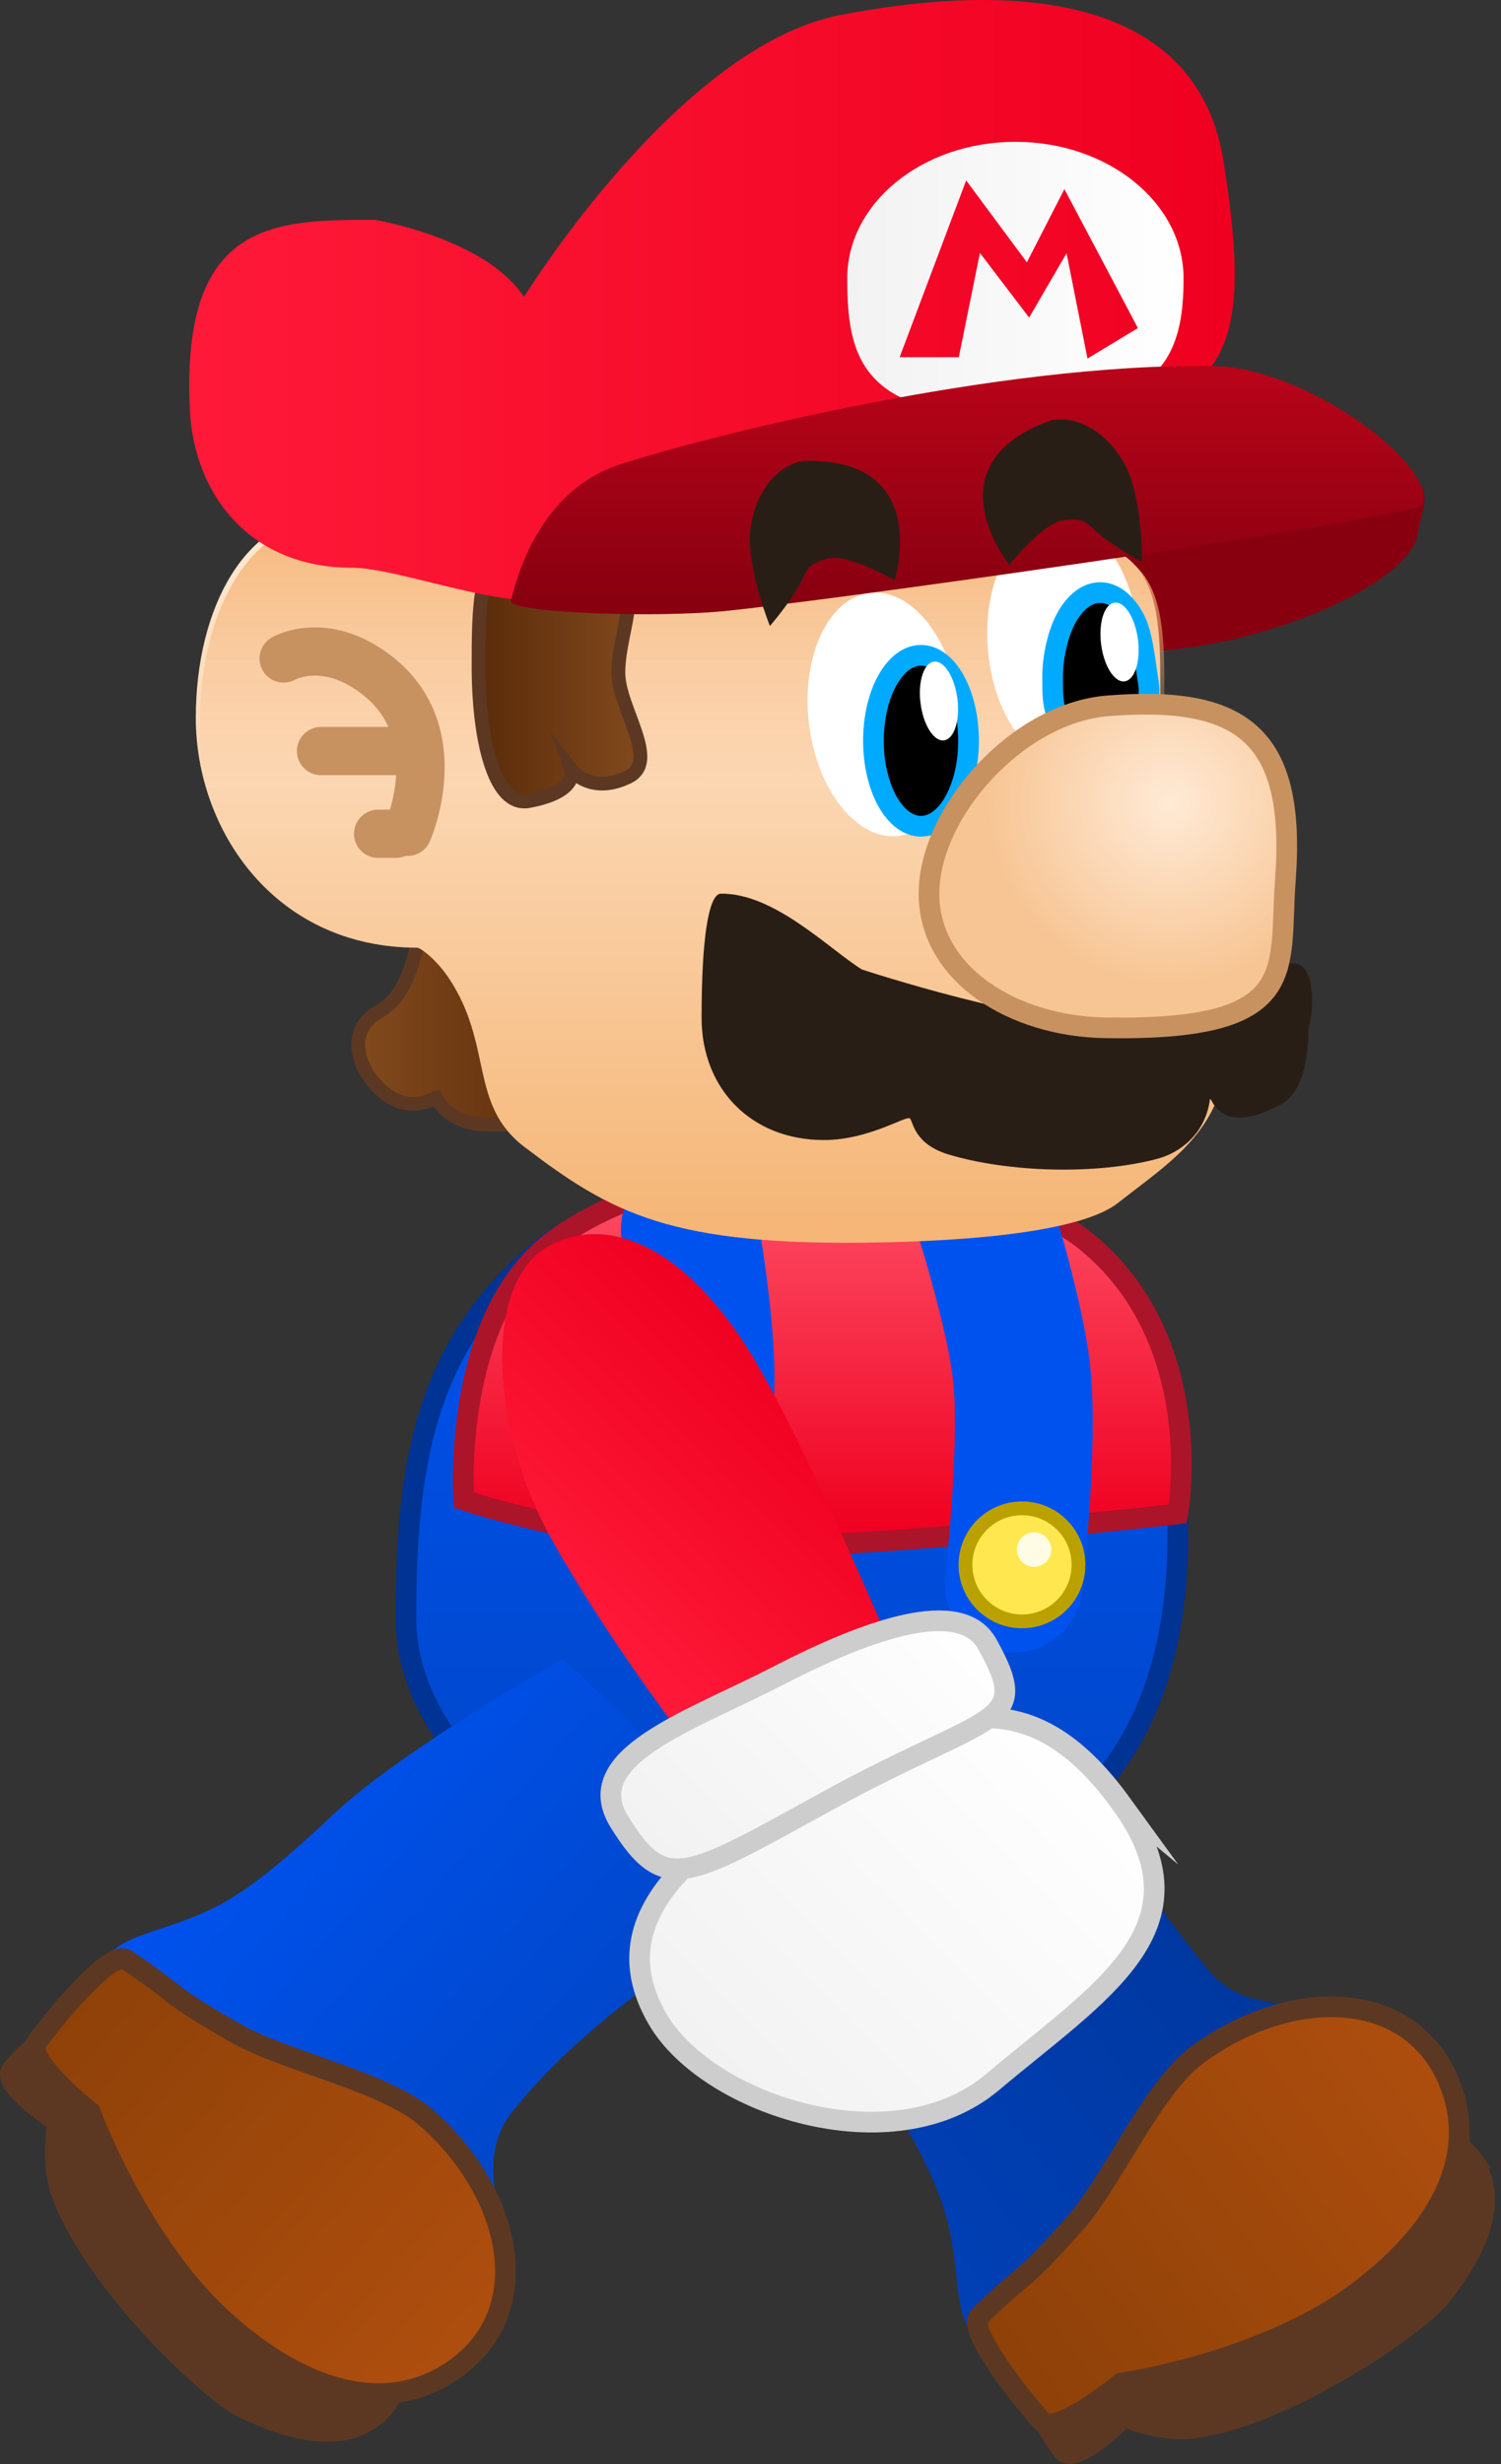 <svg version="1.1" xmlns="http://www.w3.org/2000/svg" xmlns:xlink="http://www.w3.org/1999/xlink" width="108.906" height="178.74" viewBox="0,0,108.906,178.74"><rect x="0" y="0" width="108.906" height="178.74" fill="#333333" stroke="none"/><defs><linearGradient x1="241.62" y1="234.72" x2="269.512" y2="214.015" gradientUnits="userSpaceOnUse" id="color-1"><stop offset="0" stop-color="#003fb5"/><stop offset="1" stop-color="#00379d"/></linearGradient><linearGradient x1="253.46" y1="250.483" x2="284.646" y2="227.333" gradientUnits="userSpaceOnUse" id="color-2"><stop offset="0" stop-color="#8e4108"/><stop offset="1" stop-color="#ae4e0e"/></linearGradient><linearGradient x1="237.982" y1="165.403" x2="237.982" y2="215.774" gradientUnits="userSpaceOnUse" id="color-3"><stop offset="0" stop-color="#0052ef"/><stop offset="1" stop-color="#0046c7"/></linearGradient><linearGradient x1="240.188" y1="162.964" x2="240.188" y2="190.399" gradientUnits="userSpaceOnUse" id="color-4"><stop offset="0" stop-color="#ff556b"/><stop offset="1" stop-color="#ef0020"/></linearGradient><linearGradient x1="198.611" y1="208.419" x2="224.662" y2="231.398" gradientUnits="userSpaceOnUse" id="color-5"><stop offset="0" stop-color="#0052ef"/><stop offset="1" stop-color="#0046c7"/></linearGradient><linearGradient x1="185.866" y1="223.037" x2="214.993" y2="248.73" gradientUnits="userSpaceOnUse" id="color-6"><stop offset="0" stop-color="#8e4108"/><stop offset="1" stop-color="#ae4e0e"/></linearGradient><linearGradient x1="220.958" y1="195.163" x2="238.094" y2="178.307" gradientUnits="userSpaceOnUse" id="color-7"><stop offset="0" stop-color="#ff1938"/><stop offset="1" stop-color="#ef0020"/></linearGradient><linearGradient x1="233.266" y1="230.03" x2="258.59" y2="205.12" gradientUnits="userSpaceOnUse" id="color-8"><stop offset="0" stop-color="#f2f2f2"/><stop offset="1" stop-color="#ffffff"/></linearGradient><linearGradient x1="229.072" y1="214.407" x2="249.44" y2="194.37" gradientUnits="userSpaceOnUse" id="color-9"><stop offset="0" stop-color="#f2f2f2"/><stop offset="1" stop-color="#ffffff"/></linearGradient><linearGradient x1="206.518" y1="152.274" x2="222.245" y2="152.274" gradientUnits="userSpaceOnUse" id="color-10"><stop offset="0" stop-color="#82491d"/><stop offset="1" stop-color="#5a2c0a"/></linearGradient><linearGradient x1="232.319" y1="115.573" x2="232.319" y2="168.313" gradientUnits="userSpaceOnUse" id="color-11"><stop offset="0" stop-color="#ffead6"/><stop offset="1" stop-color="#f5b677"/></linearGradient><linearGradient x1="230.051" y1="115.869" x2="230.051" y2="135.751" gradientUnits="userSpaceOnUse" id="color-12"><stop offset="0" stop-color="#f5b477"/><stop offset="1" stop-color="#f5b477" stop-opacity="0"/></linearGradient><linearGradient x1="215.25" y1="127.074" x2="226.99" y2="127.074" gradientUnits="userSpaceOnUse" id="color-13"><stop offset="0" stop-color="#5a2c0a"/><stop offset="1" stop-color="#82491d"/></linearGradient><linearGradient x1="194.262" y1="99.94" x2="270.11" y2="99.94" gradientUnits="userSpaceOnUse" id="color-14"><stop offset="0" stop-color="#ff1938"/><stop offset="1" stop-color="#ef0020"/></linearGradient><linearGradient x1="242" y1="98.358" x2="266.4" y2="98.358" gradientUnits="userSpaceOnUse" id="color-15"><stop offset="0" stop-color="#f2f2f2"/><stop offset="1" stop-color="#ffffff"/></linearGradient><linearGradient x1="250.719" y1="104.703" x2="250.719" y2="122.718" gradientUnits="userSpaceOnUse" id="color-16"><stop offset="0" stop-color="#bc041a"/><stop offset="1" stop-color="#880010"/></linearGradient><linearGradient x1="245.8" y1="97.71" x2="263.088" y2="97.71" gradientUnits="userSpaceOnUse" id="color-17"><stop offset="0" stop-color="#f40828"/><stop offset="1" stop-color="#f10323"/></linearGradient><radialGradient cx="265.367" cy="137.4" r="13.171" gradientUnits="userSpaceOnUse" id="color-18"><stop offset="0" stop-color="#ffead6"/><stop offset="1" stop-color="#f7c594"/></radialGradient></defs><g transform="translate(-180.527,-79.161)"><g data-paper-data="{&quot;isPaintingLayer&quot;:true}" fill-rule="nonzero" stroke-linejoin="miter" stroke-miterlimit="10" stroke-dasharray="" stroke-dashoffset="0" style="mix-blend-mode: normal"><g stroke-linecap="butt"><path d="M268.253,222.132c2.92,3.514 8.129,1.874 8.611,2.792c1.95,3.717 2.11,7.238 -2.246,12.902c-5.396,7.017 -11.105,10.55 -19.906,11.501c-5.994,0.648 -3.896,-4.194 -5.704,-9.946c-0.649,-2.064 -1.82,-4.523 -4.645,-9.168c-3.532,-5.807 -7.956,-17.877 -7.956,-17.877c0,0 3.798,-3.83 7.977,-7.031c4.167,-3.122 9.6,-4.496 9.6,-4.496c0,0 7.52,13.197 14.27,21.321z" data-paper-data="{&quot;origPos&quot;:null}" fill="url(#color-1)" stroke="none" stroke-width="0"/><path d="M287.237,235.684c2.324,3.13 0.233,6.97 -2.168,10.041c-1.574,2.012 -11.375,8.853 -18.205,9.598c-2.12,0.231 -4.779,-0.843 -4.779,-0.843c0,0 -3.592,3.612 -4.448,2.434c-0.68,-0.935 -1.877,-2.499 -1.335,-3.649c2.333,-4.949 11.51,-11.754 15.903,-15.015c6.031,-4.477 12.761,-5.626 15.033,-2.566z" data-paper-data="{&quot;origPos&quot;:null}" fill="#5c3822" stroke="#5c3822" stroke-width="1.5"/><path d="M285.831,230.629c1.623,4.479 -0.1,9.82 -6.918,14.881c-6.818,5.061 -17.047,6.521 -17.047,6.521c0,0 -4.743,3.924 -5.783,2.732c-2.152,-2.468 -5.374,-6.71 -4.486,-7.586c3.279,-3.235 2.956,-2.226 6.985,-6.805c2.609,-2.965 5.596,-9.765 8.767,-12.119c6.818,-5.061 15.812,-4.998 18.484,2.376z" data-paper-data="{&quot;origPos&quot;:null}" fill="url(#color-2)" stroke="#5c3822" stroke-width="1.5"/></g><g data-paper-data="{&quot;origPos&quot;:null}"><path d="M265.978,189.574c0.392,21.174 -13.112,27.2 -28.3,27.2c-15.188,0 -27.7,-10.038 -27.7,-20.2c0,-11.024 1.319,-19.8 9.821,-26.816c6.335,-5.228 15.465,-2.784 23.679,-2.784c15.188,0 22.116,1.845 22.5,22.6z" data-paper-data="{&quot;origPos&quot;:null}" fill="url(#color-3)" stroke="#003393" stroke-width="1.5" stroke-linecap="butt"/><path d="M265.978,188.974c0,0 -17.244,2 -29.4,2.4c-11.15,0.367 -22.4,-3.4 -22.4,-3.4c0,0 -0.986,-13.796 6.985,-19.16c5.215,-3.51 11.08,-4.659 18.615,-4.84c7.535,-0.181 15.729,2.139 19.522,5.212c8.96,7.259 6.678,19.788 6.678,19.788z" data-paper-data="{&quot;origPos&quot;:null}" fill="url(#color-4)" stroke="#ac1429" stroke-width="1.5" stroke-linecap="butt"/><path d="M252.086,167.865c0,0 2.14,6.84 2.572,10.953c0.555,5.283 -0.58,15.208 -0.58,15.208" data-paper-data="{&quot;origPos&quot;:null,&quot;origRot&quot;:0}" fill="none" stroke="#0052ef" stroke-width="10" stroke-linecap="round"/><path d="M230.578,168.374c0,0 1.24,7.059 1.137,11.193c-0.132,5.31 -2.537,15.007 -2.537,15.007" data-paper-data="{&quot;origPos&quot;:null}" fill="none" stroke="#0052ef" stroke-width="10" stroke-linecap="round"/><path d="M225.778,192.674c0,-2.264 1.836,-4.1 4.1,-4.1c2.264,0 4.1,1.836 4.1,4.1c0,2.264 -1.836,4.1 -4.1,4.1c-2.264,0 -4.1,-1.836 -4.1,-4.1z" data-paper-data="{&quot;origPos&quot;:null}" fill="#ffe84f" stroke="#baa100" stroke-width="1" stroke-linecap="butt"/><path d="M250.578,192.674c0,-2.264 1.836,-4.1 4.1,-4.1c2.264,0 4.1,1.836 4.1,4.1c0,2.264 -1.836,4.1 -4.1,4.1c-2.264,0 -4.1,-1.836 -4.1,-4.1z" data-paper-data="{&quot;origPos&quot;:null}" fill="#ffe84f" stroke="#baa100" stroke-width="1" stroke-linecap="butt"/></g><path d="M229.161,191.567c0,-0.69 0.56,-1.25 1.25,-1.25c0.69,0 1.25,0.56 1.25,1.25c0,0.69 -0.56,1.25 -1.25,1.25c-0.69,0 -1.25,-0.56 -1.25,-1.25z" fill="#fffce5" stroke="none" stroke-width="0.5" stroke-linecap="butt"/><path d="M254.304,191.567c0,-0.69 0.56,-1.25 1.25,-1.25c0.69,0 1.25,0.56 1.25,1.25c0,0.69 -0.56,1.25 -1.25,1.25c-0.69,0 -1.25,-0.56 -1.25,-1.25z" fill="#fffce5" stroke="none" stroke-width="0.5" stroke-linecap="butt"/><g stroke-linecap="butt"><path d="M217.65,232.405c-2.831,3.587 -0.143,8.341 -0.941,9.004c-3.231,2.68 -6.641,3.569 -13.088,0.485c-7.985,-3.82 -12.628,-8.67 -15.388,-17.081c-1.88,-5.728 3.293,-4.683 8.543,-7.647c1.884,-1.064 4.046,-2.721 8.002,-6.45c4.946,-4.662 16.56,-11.19 16.56,-11.19c0,0 5.727,4.97 8.877,8.977c2.486,3.162 5.566,9.393 5.566,9.393c0,0 -11.588,6.217 -18.132,14.509z" data-paper-data="{&quot;origPos&quot;:null}" fill="url(#color-5)" stroke="none" stroke-width="0"/><path d="M208.341,253.792c-2.579,2.924 -6.769,1.677 -10.272,-0.034c-2.296,-1.121 -11.024,-9.286 -13.173,-15.812c-0.667,-2.026 -0.169,-4.85 -0.169,-4.85c0,0 -4.28,-2.762 -3.305,-3.845c0.774,-0.86 2.054,-2.356 3.292,-2.064c5.326,1.253 13.89,8.815 17.993,12.435c5.633,4.969 8.156,11.313 5.635,14.171z" data-paper-data="{&quot;origPos&quot;:null}" fill="#5c3822" stroke="#5c3822" stroke-width="1.5"/><path d="M212.993,251.366c-4.043,2.518 -9.626,1.943 -15.994,-3.674c-6.368,-5.617 -9.922,-15.319 -9.922,-15.319c0,0 -4.824,-3.824 -3.874,-5.089c1.966,-2.618 5.446,-6.652 6.488,-5.965c3.846,2.535 2.792,2.429 8.108,5.418c3.442,1.935 10.715,3.443 13.677,6.056c6.368,5.617 8.176,14.427 1.518,18.574z" data-paper-data="{&quot;origPos&quot;:null}" fill="url(#color-6)" stroke="#5c3822" stroke-width="1.5"/></g><g stroke-linecap="butt"><path d="M235.588,178.337c3.899,6.789 9.866,20.916 9.866,20.916l-13.924,7.787c0,0 -5.869,-7.299 -10.717,-15.74c-4.848,-8.441 -5.205,-19.022 -0.596,-21.67c4.609,-2.648 10.523,0.266 15.371,8.707z" data-paper-data="{&quot;origRot&quot;:0,&quot;origPos&quot;:null}" fill="url(#color-7)" stroke="none" stroke-width="0"/><g data-paper-data="{&quot;origPos&quot;:null}" stroke="#cdcdcd" stroke-width="1.5"><path d="M261.871,209.982c6.532,8.992 -1.511,13.622 -9.346,20.223c-7.181,6.049 -20.587,1.672 -24.241,-4.508c-5.037,-8.519 5.052,-14.3 13.399,-18.598c8.347,-4.298 14.089,-5.512 20.189,2.884z" data-paper-data="{&quot;origRot&quot;:0,&quot;origPos&quot;:null}" fill="url(#color-8)"/><path d="M252.163,198.43c3.33,5.984 0.34,4.821 -11.496,11.311c-10.39,5.697 -11.895,6.893 -15.191,1.593c-2.946,-4.737 5.05,-7.277 11.49,-10.604c6.44,-3.327 13.253,-5.795 15.197,-2.301z" data-paper-data="{&quot;origRot&quot;:0,&quot;origPos&quot;:null}" fill="url(#color-9)"/></g></g><g><path d="M283.4,117.849c-0.568,3.793 -11.89,8.6 -20.8,8.6c-7.18,0 -5.4,-6.755 -5.4,-10.4c0,-3.645 14.07,-2.85 21.25,-2.85c7.18,0 5.318,2.195 4.95,4.65z" data-paper-data="{&quot;origPos&quot;:null}" fill="#880010" stroke="none" stroke-width="0" stroke-linecap="butt"/><path d="M212.159,158.762c0,0 -1.7,1.171 -3.583,-0.197c-1.883,-1.368 -3.247,-4.531 -0.521,-6.042c3.26,-1.807 2.415,-7.885 4.298,-6.517c0,0 7.233,1.022 7.791,3.915c0,0 3.051,8.357 1.801,9.693c0,0 -1.782,1.322 -6.427,1.102c-2.517,-0.119 -3.357,-1.954 -3.357,-1.954z" data-paper-data="{&quot;origRot&quot;:0}" fill="url(#color-10)" stroke="#5c3822" stroke-width="1" stroke-linecap="butt"/><path d="M214.983,120.133c4.314,1.007 37.243,-2.168 43.037,-1.846c8.572,0.476 6.202,8.214 6.807,16.777c0.696,9.846 7.563,14.33 4.114,23.579c-1.33,3.566 -4.321,5.432 -7.311,7.787c-1.696,1.336 -6.429,2.634 -17.217,2.856c-15.25,0.314 -19.574,-2.156 -25.861,-6.947c-3.992,-3.043 -2.25,-7.366 -5.426,-12.173c-0.973,-1.474 -2.127,-2.26 -2.322,-2.26c-10.37,0 -16.071,-8.566 -16.071,-16.667c0,-8.1 3.701,-14.667 9.5,-14.667c5.799,0 9.25,3.209 10.75,3.56z" data-paper-data="{&quot;origPos&quot;:null}" fill="url(#color-11)" stroke="none" stroke-width="0" stroke-linecap="butt"/><path d="M215.279,120.428c4.314,1.007 37.243,-2.168 43.037,-1.846c8.303,0.461 6.34,7.736 6.759,15.974c-2.018,0.316 -60.905,1.677 -69.156,2.195c-0.87,-2.142 -0.889,-2.949 -0.889,-5.215c0,-8.1 3.701,-14.667 9.5,-14.667c5.799,0 9.25,3.209 10.75,3.56z" data-paper-data="{&quot;origPos&quot;:null}" fill="url(#color-12)" stroke="none" stroke-width="0" stroke-linecap="butt"/><path d="M263.166,125.339c0.352,4.889 -1.818,9.029 -4.848,9.247c-3.03,0.218 -5.771,-3.568 -6.124,-8.457c-0.352,-4.889 1.818,-9.029 4.848,-9.247c3.03,-0.218 5.771,3.568 6.124,8.457z" data-paper-data="{&quot;origPos&quot;:null,&quot;origRot&quot;:0}" fill="#ffffff" stroke="none" stroke-width="0" stroke-linecap="butt"/><path d="M225.393,127.956c0,2.608 3.058,6.424 0.712,7.564c-2.729,1.327 -4.126,-0.51 -4.126,-0.51c0,0 0.582,1.576 -3.072,2.259c-2.714,0.508 -3.657,-5.182 -3.657,-9.6c0,-4.418 -0.017,-8.698 2.743,-8.8c11.619,-0.429 7.4,4.667 7.4,9.086z" data-paper-data="{&quot;origPos&quot;:null}" fill="url(#color-13)" stroke="#5c3822" stroke-width="1" stroke-linecap="butt"/><path d="M250.143,130.344c0.571,4.868 -1.412,9.101 -4.429,9.455c-3.017,0.354 -5.925,-3.306 -6.496,-8.174c-0.571,-4.868 1.412,-9.101 4.429,-9.455c3.017,-0.354 5.925,3.306 6.496,8.174z" data-paper-data="{&quot;origPos&quot;:null,&quot;origRot&quot;:0}" fill="#ffffff" stroke="none" stroke-width="0" stroke-linecap="butt"/><path d="M247.35,126.696c0.952,0 1.814,0.695 2.439,1.817c0.624,1.122 1.011,2.672 1.011,4.383c0,1.711 -0.387,3.261 -1.011,4.383c-0.625,1.122 -1.487,1.817 -2.439,1.817c-0.952,0 -1.814,-0.695 -2.439,-1.817c-0.624,-1.122 -1.011,-2.672 -1.011,-4.383c0,-1.711 0.387,-3.261 1.011,-4.383c0.625,-1.122 1.487,-1.817 2.439,-1.817z" data-paper-data="{&quot;origPos&quot;:null}" fill="#000000" stroke="#00aaff" stroke-width="1.5" stroke-linecap="butt"/><path d="M260.35,122.146c0.952,0 1.814,0.695 2.439,1.817c0.624,1.122 0.775,2.904 1.011,4.383c0.083,0.539 0.233,1.323 -0.15,1.8c-0.483,0.577 -1.281,0.853 -2,1.1c-1.256,0.26 -2.748,1.037 -3.85,0.4c-0.966,-0.58 -0.89,-2.138 -0.9,-3.3c-0.013,-1.501 0.387,-3.261 1.011,-4.383c0.625,-1.122 1.487,-1.817 2.439,-1.817z" data-paper-data="{&quot;origPos&quot;:null}" fill="#000000" stroke="#00aaff" stroke-width="1.5" stroke-linecap="round"/><path d="M269.293,90.824c2.396,14.945 -0.492,15.794 -8.522,20.579c-11.7,6.971 -27.004,5.56 -39.501,10.973c-3.281,1.421 -11.645,-2.032 -15.221,-2.032c-7.314,0 -11.441,-5.227 -11.743,-11.453c-0.667,-13.733 6.096,-13.787 13.41,-13.787c0,0 8.049,1.334 10.83,5.605c0,0 11.198,-18.219 23.002,-20.47c15.195,-2.897 26.024,-0.147 27.745,10.585z" data-paper-data="{&quot;origPos&quot;:null}" fill="url(#color-14)" stroke="none" stroke-width="0" stroke-linecap="butt"/><path d="M266.4,99.349c0,5.468 -1.463,9.581 -12.2,9.9c-11.335,0.337 -12.2,-4.432 -12.2,-9.9c0,-5.468 5.462,-9.9 12.2,-9.9c6.738,0 12.2,4.432 12.2,9.9z" data-paper-data="{&quot;origPos&quot;:null}" fill="url(#color-15)" stroke="none" stroke-width="0" stroke-linecap="butt"/><path d="M283.8,115.749c-0.2,0.858 -39.343,6.5 -50.3,7.7c-5.325,0.583 -16.1,0.158 -15.9,-0.7c0.739,-3.174 2.805,-8.245 7.9,-9.9c6.157,-2 27.295,-7.38 43.102,-7.138c6.462,0.099 15.937,6.865 15.198,10.038z" data-paper-data="{&quot;origPos&quot;:null}" fill="url(#color-16)" stroke="none" stroke-width="0" stroke-linecap="butt"/><path d="M245.8,105.072l4.828,-12.822l4.404,5.938l2.724,-5.31l5.333,10.082l-3.659,2.21l-1.518,-7.641l-2.715,4.669l-3.572,-4.691l-1.53,7.564z" data-paper-data="{&quot;origPos&quot;:null}" fill="url(#color-17)" stroke="none" stroke-width="0" stroke-linecap="butt"/><path d="M268.305,158.984c-0.371,2.548 -2.296,3.826 -3.742,4.218c-4.412,1.196 -10.839,1.022 -15.216,-0.297c-2.516,-0.758 -2.56,-2.385 -2.803,-2.613c-0.257,-0.24 -2.97,1.567 -6.239,1.567c-5.247,0 -8.875,-3.697 -8.875,-8.875c0,-5.678 0.493,-8.833 1.347,-8.996c3.88,-0.086 7.826,3.952 10.278,5.496c0,0 12.782,4.208 18.753,3.867c0,0 9.639,-4.511 12.626,-4.313c1.482,0.098 1.491,3.203 1.024,4.771c0,0 0.152,4.283 -1.921,5.422c-4.903,2.692 -5.125,-0.985 -5.232,-0.248z" data-paper-data="{&quot;origPos&quot;:null}" fill="#291e16" stroke="#321f12" stroke-width="0" stroke-linecap="butt"/><path d="M273.788,142.984c-0.5,6.618 1.27,10.982 -13.107,10.732c-6.626,-0.115 -12.75,-3.864 -12.75,-9.732c0,-5.868 6.393,-13.11 13,-13.625c9.627,-0.75 13.657,2.037 12.857,12.625z" data-paper-data="{&quot;origPos&quot;:null}" fill="url(#color-18)" stroke="#c79260" stroke-width="1.5" stroke-linecap="butt"/><g data-paper-data="{&quot;origPos&quot;:null}" fill="none" stroke="#c79260" stroke-width="3.5" stroke-linecap="round"><path d="M201.107,126.928c0,0 2.963,-1.73 6.755,1.199c5.438,4.201 2.245,11.372 2.245,11.372" data-paper-data="{&quot;origPos&quot;:null}"/><path d="M209.821,133.642h-6" data-paper-data="{&quot;origPos&quot;:null}"/><path d="M207.964,139.642h1.286" data-paper-data="{&quot;origPos&quot;:null}"/></g><path d="M240.513,119.697c-1.376,0.41 -1.311,0.605 -1.978,1.875c-0.689,1.311 -2.147,3 -2.147,3c0,0 -1.458,-3.627 -1.458,-6.319c0,-1.828 0.993,-5.014 3.811,-5.653c9.531,-0.321 6.694,8.651 6.694,8.651c0,0 -3.477,-2.023 -4.922,-1.553z" data-paper-data="{&quot;origPos&quot;:null}" fill="#291e16" stroke="none" stroke-width="0" stroke-linecap="butt"/><path d="M257.774,116.891c-1.516,0.089 -4.016,3.241 -4.016,3.241c0,0 -5.915,-7.319 3.077,-10.497c2.857,-0.433 4.944,2.171 5.611,3.874c0.982,2.507 0.948,6.416 0.948,6.416c0,0 -1.973,-1.04 -3.093,-2.01c-1.085,-0.94 -1.096,-1.144 -2.526,-1.025z" data-paper-data="{&quot;origPos&quot;:null,&quot;index&quot;:null,&quot;origRot&quot;:0}" fill="#291e16" stroke="none" stroke-width="0" stroke-linecap="butt"/><path d="M248.289,127.156c0.369,-0.047 0.744,0.23 1.052,0.716c0.308,0.486 0.549,1.18 0.65,1.968c0.101,0.788 0.042,1.521 -0.133,2.068c-0.176,0.548 -0.469,0.91 -0.838,0.958c-0.369,0.047 -0.744,-0.23 -1.052,-0.716c-0.308,-0.486 -0.549,-1.18 -0.65,-1.968c-0.101,-0.788 -0.042,-1.521 0.133,-2.068c0.176,-0.548 0.469,-0.91 0.838,-0.958z" data-paper-data="{&quot;origPos&quot;:null,&quot;origRot&quot;:0}" fill="#ffffff" stroke="#00aaff" stroke-width="0" stroke-linecap="butt"/><path d="M261.392,122.877c0.369,-0.047 0.744,0.23 1.052,0.716c0.308,0.486 0.549,1.18 0.65,1.968c0.101,0.788 0.042,1.521 -0.133,2.068c-0.176,0.548 -0.469,0.91 -0.838,0.958c-0.369,0.047 -0.744,-0.23 -1.052,-0.716c-0.308,-0.486 -0.549,-1.18 -0.65,-1.968c-0.101,-0.788 -0.042,-1.521 0.133,-2.068c0.176,-0.548 0.469,-0.91 0.838,-0.958z" data-paper-data="{&quot;origPos&quot;:null,&quot;origRot&quot;:0}" fill="#ffffff" stroke="#00aaff" stroke-width="0" stroke-linecap="butt"/></g></g></g></svg>